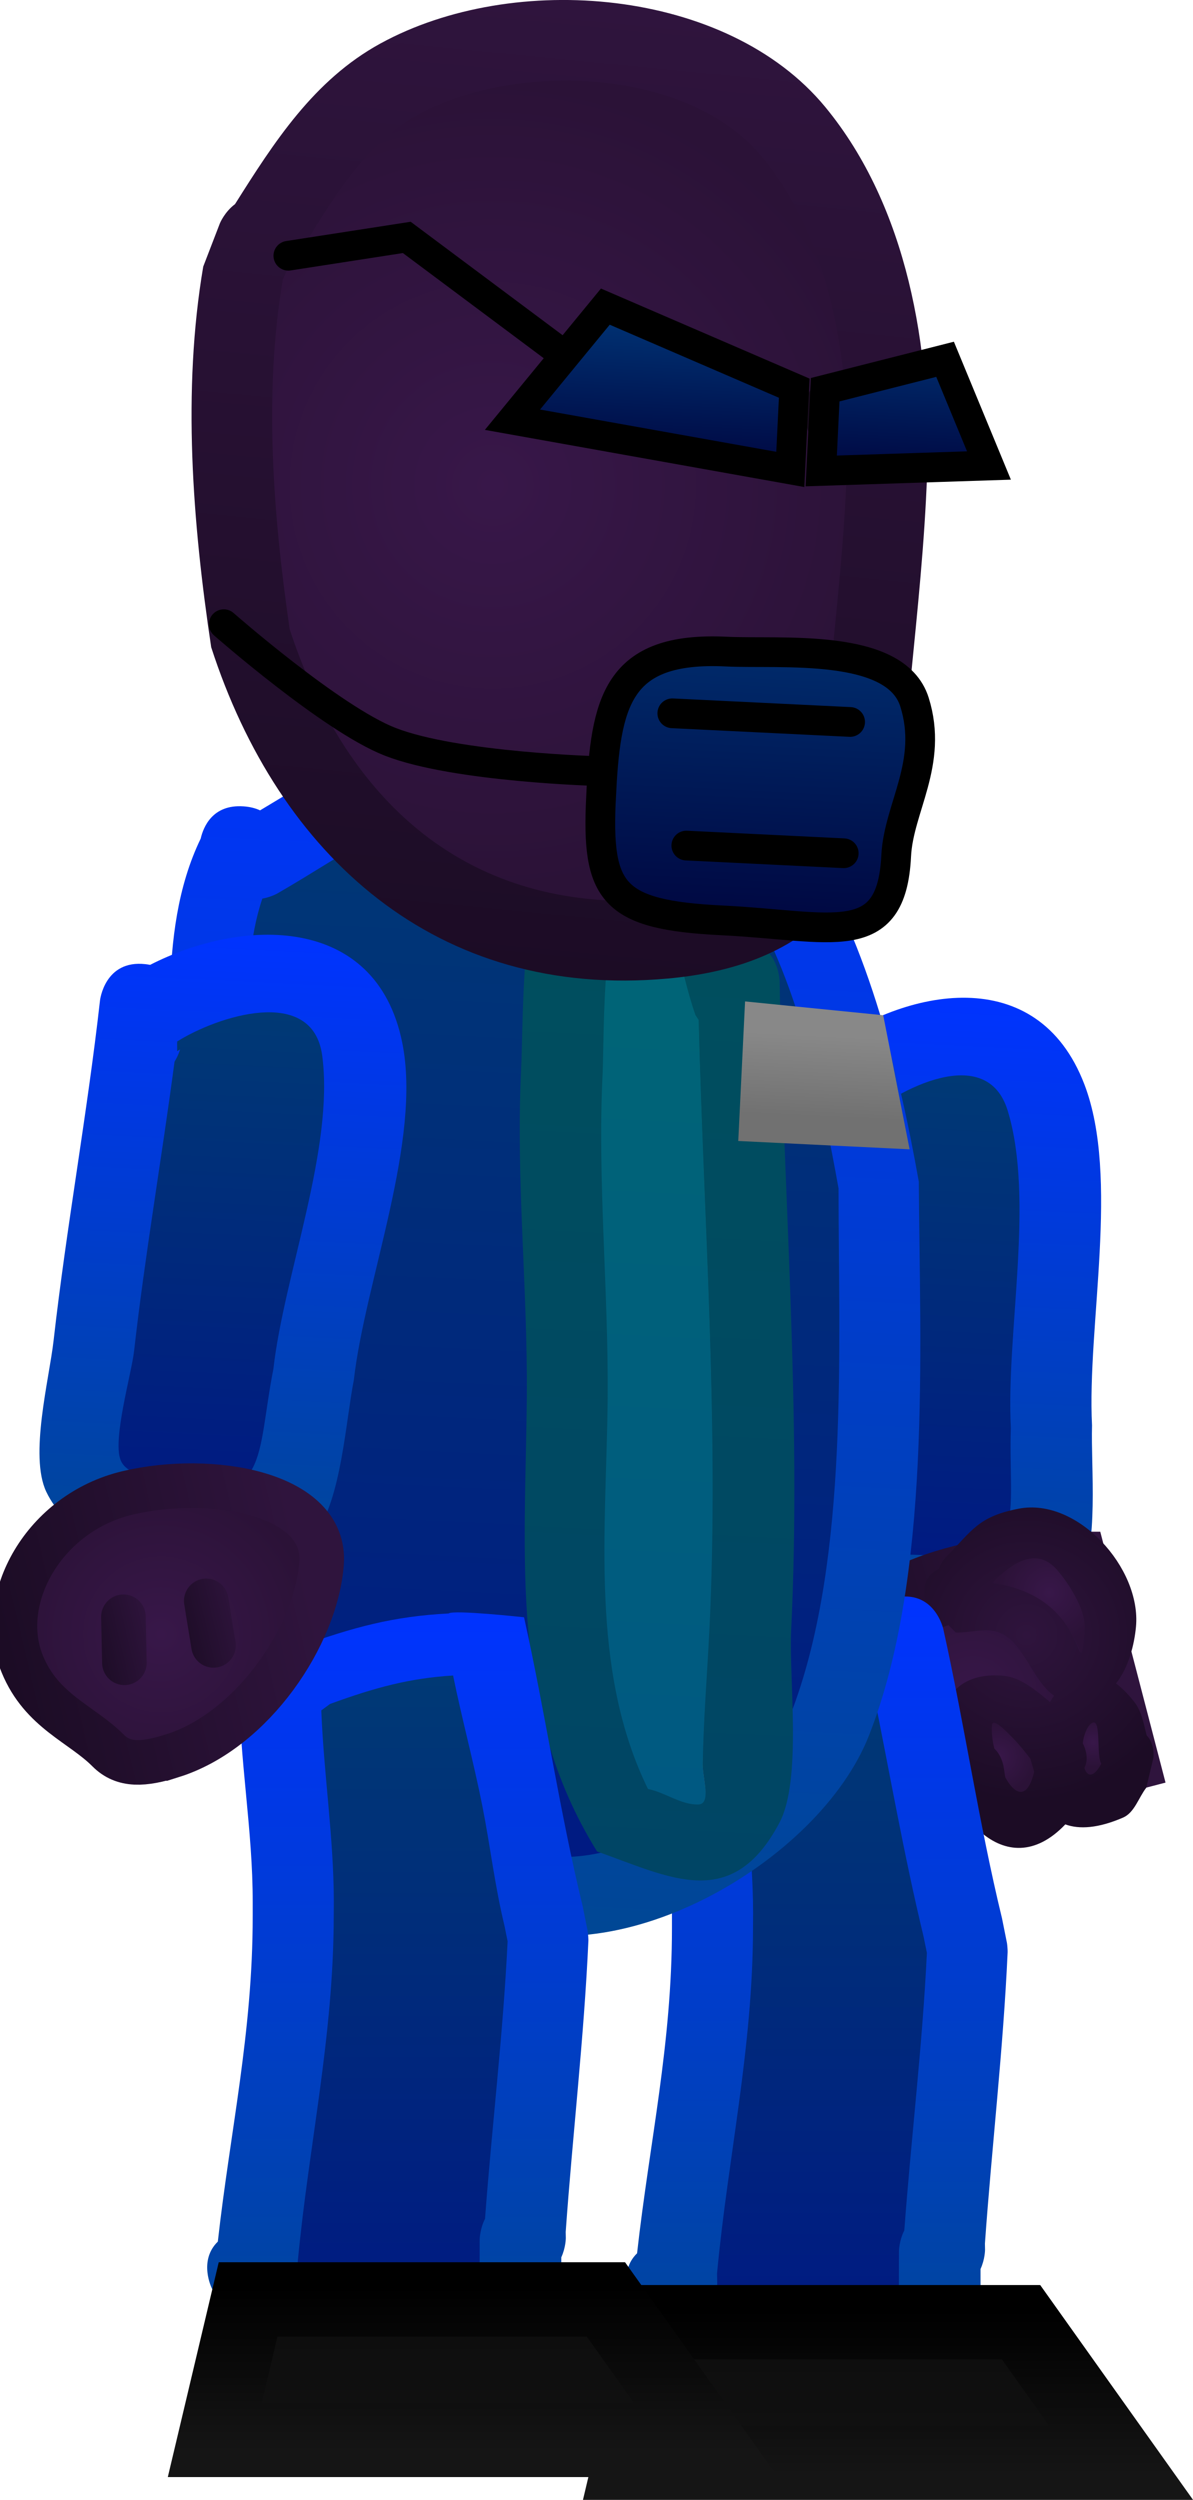 <svg version="1.1" xmlns="http://www.w3.org/2000/svg" xmlns:xlink="http://www.w3.org/1999/xlink" width="40.151" height="84.072" viewBox="0,0,40.151,84.072"><defs><linearGradient x1="331.159" y1="149.433" x2="330.106" y2="171.084" gradientUnits="userSpaceOnUse" id="color-1"><stop offset="0" stop-color="#0033ff"/><stop offset="1" stop-color="#004794"/></linearGradient><linearGradient x1="331.066" y1="152.047" x2="330.279" y2="168.237" gradientUnits="userSpaceOnUse" id="color-2"><stop offset="0" stop-color="#003975"/><stop offset="1" stop-color="#001a82"/></linearGradient><radialGradient cx="331.911" cy="172.887" r="4.269" gradientUnits="userSpaceOnUse" id="color-3"><stop offset="0" stop-color="#381749"/><stop offset="1" stop-color="#2b1237"/></radialGradient><linearGradient x1="336.042" y1="171.812" x2="327.779" y2="173.963" gradientUnits="userSpaceOnUse" id="color-4"><stop offset="0" stop-color="#2f143d"/><stop offset="1" stop-color="#1c0c25"/></linearGradient><radialGradient cx="333.706" cy="170.891" r="5.593" gradientUnits="userSpaceOnUse" id="color-5"><stop offset="0" stop-color="#2f143d"/><stop offset="1" stop-color="#1c0c25"/></radialGradient><radialGradient cx="329.937" cy="175.541" r="1.067" gradientUnits="userSpaceOnUse" id="color-6"><stop offset="0" stop-color="#381749"/><stop offset="1" stop-color="#2b1237"/></radialGradient><radialGradient cx="332.762" cy="174.981" r="1.243" gradientUnits="userSpaceOnUse" id="color-7"><stop offset="0" stop-color="#381749"/><stop offset="1" stop-color="#2b1237"/></radialGradient><radialGradient cx="335.956" cy="174.499" r="0.839" gradientUnits="userSpaceOnUse" id="color-8"><stop offset="0" stop-color="#381749"/><stop offset="1" stop-color="#2b1237"/></radialGradient><radialGradient cx="334.472" cy="169.469" r="1.753" gradientUnits="userSpaceOnUse" id="color-9"><stop offset="0" stop-color="#381749"/><stop offset="1" stop-color="#2b1237"/></radialGradient><linearGradient x1="326.658" y1="169.597" x2="326.658" y2="196.772" gradientUnits="userSpaceOnUse" id="color-10"><stop offset="0" stop-color="#0033ff"/><stop offset="1" stop-color="#004794"/></linearGradient><linearGradient x1="326.82" y1="172.647" x2="326.82" y2="194.176" gradientUnits="userSpaceOnUse" id="color-11"><stop offset="0" stop-color="#003975"/><stop offset="1" stop-color="#001a82"/></linearGradient><linearGradient x1="330.866" y1="193.604" x2="330.866" y2="199.128" gradientUnits="userSpaceOnUse" id="color-12"><stop offset="0" stop-color="#0d0d0d"/><stop offset="1" stop-color="#111111"/></linearGradient><linearGradient x1="330.866" y1="193.604" x2="330.866" y2="199.128" gradientUnits="userSpaceOnUse" id="color-13"><stop offset="0" stop-color="#000000"/><stop offset="1" stop-color="#151515"/></linearGradient><linearGradient x1="318.324" y1="139.433" x2="316.305" y2="180.938" gradientUnits="userSpaceOnUse" id="color-14"><stop offset="0" stop-color="#0033ff"/><stop offset="1" stop-color="#004794"/></linearGradient><linearGradient x1="318.139" y1="142.142" x2="316.381" y2="178.278" gradientUnits="userSpaceOnUse" id="color-15"><stop offset="0" stop-color="#003975"/><stop offset="1" stop-color="#001a82"/></linearGradient><linearGradient x1="322.07" y1="145.206" x2="320.548" y2="176.486" gradientUnits="userSpaceOnUse" id="color-16"><stop offset="0" stop-color="#5ca05c"/><stop offset="1" stop-color="#498049"/></linearGradient><linearGradient x1="322.259" y1="142.525" x2="320.482" y2="179.043" gradientUnits="userSpaceOnUse" id="color-17"><stop offset="0" stop-color="#00505d"/><stop offset="1" stop-color="#004565"/></linearGradient><linearGradient x1="322.07" y1="145.199" x2="320.547" y2="176.494" gradientUnits="userSpaceOnUse" id="color-18"><stop offset="0" stop-color="#006675"/><stop offset="1" stop-color="#005982"/></linearGradient><linearGradient x1="327.642" y1="150.754" x2="327.508" y2="153.512" gradientUnits="userSpaceOnUse" id="color-19"><stop offset="0" stop-color="#ababab"/><stop offset="1" stop-color="#7f7f7f"/></linearGradient><linearGradient x1="327.642" y1="150.754" x2="327.508" y2="153.512" gradientUnits="userSpaceOnUse" id="color-20"><stop offset="0" stop-color="#888888"/><stop offset="1" stop-color="#717171"/></linearGradient><linearGradient x1="312.547" y1="170.132" x2="312.547" y2="196.38" gradientUnits="userSpaceOnUse" id="color-21"><stop offset="0" stop-color="#0033ff"/><stop offset="1" stop-color="#004794"/></linearGradient><linearGradient x1="312.709" y1="172.255" x2="312.709" y2="193.784" gradientUnits="userSpaceOnUse" id="color-22"><stop offset="0" stop-color="#003975"/><stop offset="1" stop-color="#001a82"/></linearGradient><linearGradient x1="316.894" y1="192.838" x2="316.894" y2="198.362" gradientUnits="userSpaceOnUse" id="color-23"><stop offset="0" stop-color="#0d0d0d"/><stop offset="1" stop-color="#111111"/></linearGradient><linearGradient x1="316.894" y1="192.838" x2="316.894" y2="198.362" gradientUnits="userSpaceOnUse" id="color-24"><stop offset="0" stop-color="#000000"/><stop offset="1" stop-color="#151515"/></linearGradient><linearGradient x1="307.216" y1="147.289" x2="306.17" y2="168.798" gradientUnits="userSpaceOnUse" id="color-25"><stop offset="0" stop-color="#0033ff"/><stop offset="1" stop-color="#004794"/></linearGradient><linearGradient x1="307.031" y1="149.889" x2="306.248" y2="165.982" gradientUnits="userSpaceOnUse" id="color-26"><stop offset="0" stop-color="#003975"/><stop offset="1" stop-color="#001a82"/></linearGradient><radialGradient cx="304.58" cy="170.87" r="5.24" gradientUnits="userSpaceOnUse" id="color-27"><stop offset="0" stop-color="#381749"/><stop offset="1" stop-color="#2b1237"/></radialGradient><linearGradient x1="309.68" y1="169.662" x2="299.481" y2="172.079" gradientUnits="userSpaceOnUse" id="color-28"><stop offset="0" stop-color="#2f143d"/><stop offset="1" stop-color="#1c0c25"/></linearGradient><linearGradient x1="307.319" y1="170.234" x2="305.13" y2="170.753" gradientUnits="userSpaceOnUse" id="color-29"><stop offset="0" stop-color="#2f143d"/><stop offset="1" stop-color="#1c0c25"/></linearGradient><linearGradient x1="304.425" y1="170.794" x2="302.236" y2="171.313" gradientUnits="userSpaceOnUse" id="color-30"><stop offset="0" stop-color="#2f143d"/><stop offset="1" stop-color="#1c0c25"/></linearGradient><linearGradient x1="319.487" y1="115.971" x2="316.288" y2="148.579" gradientUnits="userSpaceOnUse" id="color-31"><stop offset="0" stop-color="#2f143d"/><stop offset="1" stop-color="#1c0c25"/></linearGradient><radialGradient cx="315.745" cy="132.223" r="13.685" gradientUnits="userSpaceOnUse" id="color-32"><stop offset="0" stop-color="#381749"/><stop offset="1" stop-color="#2b1237"/></radialGradient><linearGradient x1="323.57" y1="138.036" x2="323.049" y2="143.337" gradientUnits="userSpaceOnUse" id="color-33"><stop offset="0" stop-color="#180c1e"/><stop offset="1" stop-color="#180c1e" stop-opacity="0"/></linearGradient><linearGradient x1="327.093" y1="138.139" x2="326.573" y2="143.441" gradientUnits="userSpaceOnUse" id="color-34"><stop offset="0" stop-color="#180c1e"/><stop offset="1" stop-color="#180c1e" stop-opacity="0"/></linearGradient><linearGradient x1="321.303" y1="126.305" x2="321.052" y2="131.465" gradientUnits="userSpaceOnUse" id="color-35"><stop offset="0" stop-color="#003577"/><stop offset="1" stop-color="#000741"/></linearGradient><linearGradient x1="331.755" y1="126.814" x2="331.504" y2="131.974" gradientUnits="userSpaceOnUse" id="color-36"><stop offset="0" stop-color="#003577"/><stop offset="1" stop-color="#000741"/></linearGradient><linearGradient x1="324.027" y1="135.285" x2="323.464" y2="146.86" gradientUnits="userSpaceOnUse" id="color-37"><stop offset="0" stop-color="#003577"/><stop offset="1" stop-color="#000741"/></linearGradient></defs><g transform="translate(-299.16,-115.907)"><g data-paper-data="{&quot;isPaintingLayer&quot;:true}" fill-rule="nonzero" stroke-linejoin="miter" stroke-miterlimit="10" stroke-dasharray="" stroke-dashoffset="0" style="mix-blend-mode: normal"><g stroke-linecap="butt"><g stroke="none" stroke-width="0.5"><path d="M328.226,154.32c0.108,3.237 0.09,6.478 0.259,9.722c0.04,0.77 -0.241,3.003 0.13,3.67c0.291,0.523 1.143,0.382 1.737,0.451c3.477,0.404 2.704,-1.316 2.799,-4.289c-0.167,-3.16 0.82,-7.567 -0.094,-10.563c-0.706,-2.314 -3.693,-0.714 -4.856,0.324c0.003,0.074 0.006,0.147 0.008,0.221l0.131,0.027c0,0 -0.018,0.198 -0.115,0.436zM326.859,151.194c2.779,-2.06 7.215,-2.952 8.797,1.182c1.198,3.129 0.084,8.111 0.257,11.47c-0.042,1.397 0.239,4.046 -0.43,5.288c-1.436,2.666 -7.452,2.585 -9.165,0.113c-0.767,-1.106 -0.522,-3.74 -0.591,-5.06c-0.201,-3.851 -0.133,-7.7 -0.335,-11.539c0,0 -0.072,-1.379 1.307,-1.451c0.055,-0.003 0.108,-0.003 0.16,-0.002z" fill="url(#color-1)"/><path d="M328.321,153.833l-0.089,0.075c-0.003,-0.074 -0.048,-0.249 -0.051,-0.323c1.163,-1.038 4.188,-2.64 4.894,-0.325c0.914,2.995 -0.061,7.502 0.106,10.662c-0.095,2.973 0.645,4.701 -2.831,4.297c-0.594,-0.069 -1.459,0.07 -1.75,-0.453c-0.371,-0.667 -0.103,-2.906 -0.143,-3.676c-0.169,-3.245 -0.145,-6.582 -0.253,-9.819c0.097,-0.239 0.117,-0.437 0.117,-0.437z" data-paper-data="{&quot;noHover&quot;:false,&quot;origItem&quot;:[&quot;Path&quot;,{&quot;applyMatrix&quot;:true,&quot;segments&quot;:[[[616.01757,324.85208],[0.42222,0.19775],[-5.862,-0.10908]],[[598.41748,324.4053],[5.88139,0],[-1.39497,0]],[[591.77102,324.29391],[1.24103,-0.60726],[-0.97287,0.47604]],[[590.7917,327.39212],[0.18086,-1.06789],[-1.058,6.24707]],[[598.28123,332.85556],[-5.36576,-0.45131],[5.72909,-0.0041]],[[617.38488,333.68111],[-5.50117,1.3696],[4.2505,-1.05822]],[[617.25671,324.87154],[1.76693,2.20033],[-0.1335,-0.00169]],[[616.85624,324.86607],[0.13349,0.00196],[0,0]],[616.79521,325.10061]],&quot;closed&quot;:true}]}" fill="url(#color-2)"/></g><g><path d="M328.293,170.902c1.787,-2.28 6.929,-2.24 6.929,-2.24l1.64,6.3l-8.263,2.151c0,0 -2.093,-3.929 -0.306,-6.21z" fill="url(#color-3)" stroke="url(#color-4)" stroke-width="2.5"/><path d="M330.904,175.597c-0.207,-0.624 -1.522,-1.066 -1.897,-0.518c-0.449,0.656 1.598,2.201 2.279,1.273c-0.094,-0.184 -0.177,-0.377 -0.247,-0.573c-0.089,-0.098 -0.135,-0.182 -0.135,-0.182zM332.957,175.274l0.048,0.371c0.308,0.571 0.702,0.808 0.932,-0.176l-0.133,-0.422c-0.17,-0.22 -0.342,-0.438 -0.537,-0.635c-0.196,-0.199 -0.672,-0.739 -0.701,-0.461c-0.02,0.197 0.017,0.479 0.092,0.775c0.245,0.219 0.299,0.549 0.299,0.549zM327.502,176.368c-0.664,-2.748 1.569,-3.602 3.378,-2.882c0.239,-0.787 0.874,-1.327 2.046,-1.223c0.559,0.05 1.045,0.45 1.479,0.806c0.031,0.026 0.062,0.052 0.092,0.079c0.044,-0.074 0.09,-0.146 0.138,-0.213c-0.74,-0.522 -1.003,-1.771 -1.824,-2.117c-0.456,-0.192 -0.99,0.01 -1.485,-0.009l-0.981,-0.99c0,0 -0.35,-0.783 0.415,-1.148c0.075,-0.226 0.22,-0.378 0.22,-0.378c0.908,-0.923 1.092,-1.38 2.463,-1.648c1.975,-0.385 4.133,1.991 3.949,3.971c-0.056,0.602 -0.247,1.37 -0.672,1.906c0.201,0.151 0.408,0.357 0.618,0.626c0.246,0.315 0.312,0.728 0.414,1.122c0.294,0.302 0.225,0.76 0.225,0.76l-0.239,1c-0.261,0.335 -0.393,0.835 -0.782,1.004c-0.835,0.361 -1.473,0.4 -1.942,0.228c-1.021,1.07 -2.041,0.944 -2.825,0.277c-1.532,1.159 -4.096,1.276 -4.687,-1.17zM336.204,175.197c-0.024,-0.05 -0.034,-0.082 -0.034,-0.082c-0.12,-0.398 0.052,-1.458 -0.283,-1.213c-0.137,0.1 -0.222,0.363 -0.257,0.651c0.093,0.174 0.195,0.472 0.04,0.778c0.085,0.284 0.265,0.361 0.535,-0.134zM332.589,169.154c1.297,0.202 2.323,0.749 2.892,2.262c0.1,0.265 0.149,-0.553 0.151,-0.837c0.005,-0.598 -0.544,-1.432 -0.921,-1.856c-0.716,-0.804 -1.517,-0.184 -2.123,0.43z" fill="url(#color-5)" stroke="none" stroke-width="0.5"/><path d="M331.075,175.78c0.07,0.196 0.149,0.403 0.243,0.587c-0.68,0.928 -2.789,-0.651 -2.34,-1.307c0.375,-0.548 1.755,-0.094 1.961,0.53c0,0 0.046,0.092 0.136,0.189z" data-paper-data="{&quot;noHover&quot;:false,&quot;origItem&quot;:[&quot;Path&quot;,{&quot;applyMatrix&quot;:true,&quot;segments&quot;:[[[713.45739,344.01345],[0,0],[-1.18729,0.07749]],[[711.6847,347.09997],[-0.78859,-0.90597],[0.94514,1.08581]],[[714.95349,343.68807],[1.31533,1.61513],[-0.36571,0.08035]],[[713.8376,343.85931],[0.37577,-0.0336],[-0.21177,0.11203]]],&quot;closed&quot;:true}]}" fill="url(#color-6)" stroke="none" stroke-width="0.5"/><path d="M332.625,174.713c-0.075,-0.296 -0.099,-0.594 -0.079,-0.791c0.028,-0.278 0.525,0.256 0.721,0.455c0.195,0.198 0.402,0.456 0.571,0.676l0.127,0.438c-0.23,0.984 -0.665,0.759 -0.972,0.188l-0.06,-0.378c0,0 -0.063,-0.367 -0.308,-0.587z" data-paper-data="{&quot;noHover&quot;:false,&quot;origItem&quot;:[&quot;Path&quot;,{&quot;applyMatrix&quot;:true,&quot;segments&quot;:[[713.82736,340.26916],[[714.49854,340.35442],[0,0],[1.14027,-0.27893]],[[714.61501,338.64132],[1.61915,0.85151],[0,0]],[[713.81479,338.68239],[0,0],[-0.463,0.19701]],[[712.45674,339.33334],[0.43528,-0.2507],[-0.43855,0.25258]],[[711.32956,340.35047],[-0.47431,-0.17649],[0.33621,0.1251]],[[712.7295,340.54308],[-0.55295,-0.00423],[0.49603,-0.32863]]],&quot;closed&quot;:true}]}" fill="url(#color-7)" stroke="none" stroke-width="0.5"/><path d="M335.657,175.364c0.155,-0.306 0.035,-0.656 -0.057,-0.83c0.035,-0.287 0.15,-0.566 0.286,-0.667c0.335,-0.245 0.184,0.879 0.304,1.277c0,0 0.01,0.033 0.033,0.082c-0.27,0.494 -0.481,0.422 -0.566,0.138z" data-paper-data="{&quot;noHover&quot;:false,&quot;origItem&quot;:[&quot;Path&quot;,{&quot;applyMatrix&quot;:true,&quot;segments&quot;:[[[715.17227,334.54677],[0.74271,0.69867],[-0.09765,0.01859]],[[715.01337,334.56944],[0,0],[-0.75102,0.02862]],[[712.75938,334.51273],[-0.27742,-0.69849],[0.1134,0.28552]],[[713.78191,335.2593],[-0.48756,-0.19192],[0.34728,-0.08294]],[[715.16273,335.54445],[-0.46486,-0.41063],[0.53654,-0.01982]]],&quot;closed&quot;:true}]}" fill="url(#color-8)" stroke="none" stroke-width="0.5"/><path d="M334.725,168.691c0.377,0.423 0.945,1.302 0.941,1.9c-0.002,0.283 -0.06,1.115 -0.16,0.85c-0.569,-1.513 -1.651,-2.103 -2.947,-2.304c0.605,-0.615 1.45,-1.249 2.167,-0.446z" data-paper-data="{&quot;noHover&quot;:false,&quot;origItem&quot;:[&quot;Path&quot;,{&quot;applyMatrix&quot;:true,&quot;segments&quot;:[[[702.93741,338.12353],[-0.80111,-1.3408],[0.9444,-2.1794]],[[708.21863,334.08789],[-2.91026,0.30733],[0.51019,-0.05388]],[[706.82186,333.44151],[0.49549,0.133],[-1.04577,-0.28072]],[[703.15134,334.20874],[0.91368,-0.46802],[-1.73453,0.8885]]],&quot;closed&quot;:true}]}" fill="url(#color-9)" stroke="none" stroke-width="0.5"/></g></g><g stroke-linecap="butt"><g data-paper-data="{&quot;index&quot;:null}" stroke="none" stroke-width="0.5"><path d="M320.766,193.975l-0.369,-0.724c0,0 -0.458,-0.917 0.204,-1.565c0.419,-3.743 1.174,-7.018 1.174,-10.941c0,0 0,-1.381 1.381,-1.381c1.381,0 1.381,1.381 1.381,1.381c0,0 0,1.381 -1.381,1.381c-1.381,0 -1.381,-1.381 -1.381,-1.381v-0.457c0.006,-2.452 -0.456,-4.851 -0.457,-7.316c0,0 0,-1.317 1.286,-1.379l0.843,-0.529c1.853,-0.672 3.33,-1.03 5.172,-1.125c0.155,-0.13 0.362,-0.236 0.64,-0.297c1.348,-0.3 1.648,1.049 1.648,1.049c0.719,3.233 1.195,6.516 1.976,9.73l0.164,0.816c0,0 0.013,0.064 0.019,0.166c0.009,0.102 0.006,0.167 0.006,0.167c-0.149,3.282 -0.531,6.518 -0.764,9.791l0.004,0.206c0,0 0,0.318 -0.152,0.648c0,0.444 0,0.889 0,1.333v1.33c0.022,0.469 -0.135,0.784 -0.345,0.995c-0.193,0.227 -0.494,0.409 -0.962,0.426c-4.054,0.343 -7.562,1.627 -10.086,-2.324zM329.397,191.566c0,0 0,-0.352 0.178,-0.7c0.23,-3.093 0.582,-6.154 0.731,-9.256l-0.107,-0.541c-0.668,-2.765 -1.119,-5.577 -1.687,-8.367c-1.456,0.09 -2.593,0.399 -4.12,0.956l-0.292,0.217c0.085,2.15 0.434,4.255 0.439,6.411v0.457c0,4.095 -0.857,7.635 -1.226,11.569l0.007,0.32c0,0 -0,0.067 -0.015,0.17c1.413,1.925 3.772,1.286 6.093,0.905c0,-0.807 0,-1.736 0,-2.143z" fill="url(#color-10)"/><path d="M329.411,193.762c-2.321,0.38 -4.713,1.018 -6.126,-0.907c0.015,-0.104 0.014,-0.171 0.014,-0.171l-0.007,-0.32c0.369,-3.934 1.211,-7.568 1.211,-11.663l0.003,-0.46c-0.005,-2.156 -0.337,-4.27 -0.422,-6.42l0.294,-0.217c1.526,-0.557 2.686,-0.868 4.142,-0.957c0.568,2.79 1.056,5.625 1.724,8.39l0.111,0.547c-0.148,3.102 -0.531,6.24 -0.76,9.333c-0.178,0.349 -0.18,0.701 -0.18,0.701c0,0.407 -0.003,1.337 -0.003,2.144z" data-paper-data="{&quot;noHover&quot;:false,&quot;origItem&quot;:[&quot;Path&quot;,{&quot;applyMatrix&quot;:true,&quot;segments&quot;:[[[329.34589,196.45675],[0,0.36854],[0,0]],[[329.50667,195.82278],[-0.16078,0.31546],[0.20811,-2.79922]],[[330.16794,187.44507],[-0.13425,2.80784],[0,0]],[[330.07085,186.95568],[0,0],[-0.60488,-2.50272]],[[328.54369,179.3825],[0.51447,2.5252],[-1.31764,0.08123]],[[324.81473,180.24814],[1.38162,-0.50411],[0,0]],[[324.55041,180.44449],[0,0],[0.07662,1.9458]],[[324.94774,186.24748],[-0.00418,-1.95127],[0,0]],[[324.94774,186.66137],[0,0],[0,3.7065]],[[323.83783,197.13298],[0.33393,-3.56105],[0,0]],[323.84403,197.42249],[[323.83081,197.57676],[0.01322,-0.09403],[1.27911,1.74231]],[[329.34589,198.39616],[-2.10106,0.34423],[0,-0.73049]]],&quot;closed&quot;:true}]}" fill="url(#color-11)"/></g><path d="M320.361,198.729l1.121,-4.725h12.042l3.364,4.725z" fill="url(#color-12)" stroke="url(#color-13)" stroke-width="2.5"/></g><g stroke-linecap="butt"><path d="M305.915,144.107c0.087,-0.379 0.394,-1.154 1.439,-1.082c0.223,0.015 0.407,0.064 0.559,0.135c2.363,-1.407 4.822,-3.039 7.542,-3.524c10.198,-1.817 13.248,8.234 14.628,16.012c0.034,5.692 0.43,13.28 -1.681,18.634c-1.682,4.267 -8.617,8.274 -13.106,6.145c-1.014,-0.481 -2.435,-1.9 -3.306,-2.718c-3.632,-3.038 -6.31,-7.242 -7.394,-11.951c-0.756,-3.282 0.199,-7.475 0.32,-10.842c0.128,-3.557 -0.56,-7.582 0.999,-10.808zM308.02,146.174c-0.888,2.61 -0.248,6.193 -0.344,8.843c-0.11,3.06 -1.101,7.158 -0.387,10.126c1.008,4.195 3.3,7.791 6.534,10.499c0.535,0.503 1.996,1.938 2.633,2.278c2.905,1.547 8.36,-1.903 9.372,-4.64c1.879,-5.077 1.503,-12.024 1.504,-17.384c-1.096,-6.085 -3.063,-15.035 -11.376,-13.544c-2.671,0.479 -5.138,2.337 -7.434,3.651c0,0 -0.209,0.119 -0.502,0.172z" data-paper-data="{&quot;index&quot;:null}" fill="url(#color-14)" stroke="none" stroke-width="0.5"/><path d="M308.493,145.955c2.296,-1.314 4.788,-3.18 7.459,-3.659c8.313,-1.491 10.334,7.493 11.43,13.578c-0.001,5.36 0.354,12.374 -1.524,17.452c-1.013,2.737 -6.5,6.196 -9.405,4.649c-0.638,-0.34 -2.108,-1.776 -2.643,-2.279c-3.233,-2.708 -5.563,-6.334 -6.571,-10.529c-0.713,-2.968 0.278,-7.117 0.388,-10.177c0.095,-2.649 -0.526,-6.252 0.362,-8.862c0.293,-0.052 0.503,-0.172 0.503,-0.172z" data-paper-data="{&quot;noHover&quot;:false,&quot;origItem&quot;:[&quot;Path&quot;,{&quot;applyMatrix&quot;:true,&quot;segments&quot;:[[[676.95363,327.53763],[0.52277,-0.13029],[-1.28111,4.82322]],[[677.42355,343.54993],[-0.15471,-4.79615],[0.17873,5.54086]],[[677.97299,361.88541],[-1.65452,-5.27281],[2.33812,7.45136]],[[691.0677,380.04187],[-6.17325,-4.49245],[1.0278,0.84204]],[[696.10429,383.8304],[-1.19344,-0.53461],[5.43667,2.43539]],[[712.45871,374.29465],[-1.49146,5.06858],[2.76649,-9.40165]],[[713.03049,342.71279],[0.65934,9.6801],[-2.73024,-10.85366]],[[690.81498,319.65452],[14.83008,-3.71801],[-4.76467,1.19454]],[[677.83852,327.16594],[3.98524,-2.65696],[0,0]]],&quot;closed&quot;:true}],&quot;index&quot;:null}" fill="url(#color-15)" stroke="none" stroke-width="0.5"/><path d="M323.037,170.653c-0.074,1.522 -0.201,3.051 -0.226,4.574c-0.008,0.456 0.304,1.349 -0.152,1.359c-0.587,0.013 -1.112,-0.409 -1.689,-0.52c-1.979,-4.03 -1.392,-8.762 -1.354,-13.126c0.032,-3.6 -0.35,-7.32 -0.173,-10.907c0.061,-1.242 -0.064,-6.404 1.21,-6.895c1.146,1.094 1.37,3.411 1.915,4.922l0.103,0.154c0.172,6.756 0.693,13.711 0.366,20.439z" data-paper-data="{&quot;noHover&quot;:false,&quot;origItem&quot;:[&quot;Path&quot;,{&quot;applyMatrix&quot;:true,&quot;segments&quot;:[[[695.28471,336.78703],[0.90515,12.20038],[0,0]],[[695.08577,336.5182],[0,0],[-1.1183,-2.68565]],[[691.20635,327.78622],[2.16851,1.87744],[-2.26047,0.99958]],[[689.64076,340.3558],[0.0015,-2.25151],[-0.00433,6.50217]],[[690.94745,359.88474],[-0.25953,-6.51127],[0.31463,7.89377]],[[694.48771,383.47986],[-3.93349,-7.11322],[1.0523,0.14957]],[[697.57617,384.27276],[-1.06024,0.07479],[0.82282,-0.05804]],[[697.72931,381.8029],[0.02636,0.82445],[-0.08813,-2.75645]],[[697.72931,373.51348],[0,2.75805],[0,-12.1937]]],&quot;closed&quot;:true}],&quot;index&quot;:null}" fill="url(#color-16)" stroke="none" stroke-width="0.5"/><path d="M324.645,147.67c0.736,0.332 0.753,1.235 0.753,1.235c0.129,7.243 0.74,14.601 0.389,21.827c-0.079,1.632 0.369,5.031 -0.393,6.471c-1.597,3.02 -3.679,1.84 -6.139,0.97c-2.969,-4.772 -2.411,-9.883 -2.365,-15.297c0.031,-3.64 -0.368,-7.296 -0.194,-10.925c0.096,-1.991 -0.059,-7.175 1.634,-8.585c0.75,-0.625 1.858,-0.598 2.787,-0.897c2.349,1.693 2.815,3.051 3.528,5.2zM322.665,150.268l-0.103,-0.154c-0.545,-1.512 -0.76,-3.828 -1.906,-4.922c-1.274,0.491 -1.14,5.651 -1.201,6.893c-0.177,3.588 0.228,7.211 0.197,10.81c-0.038,4.364 -0.659,9.083 1.32,13.114c0.577,0.111 1.096,0.533 1.683,0.52c0.456,-0.01 0.143,-0.903 0.151,-1.359c0.025,-1.523 0.148,-3.052 0.223,-4.574c0.327,-6.728 -0.191,-13.574 -0.363,-20.33z" data-paper-data="{&quot;index&quot;:null}" fill="url(#color-17)" stroke="none" stroke-width="0.5"/><path d="M323.038,170.66c-0.074,1.522 -0.202,3.051 -0.227,4.574c-0.008,0.456 0.304,1.349 -0.152,1.359c-0.587,0.013 -1.113,-0.409 -1.69,-0.52c-1.979,-4.03 -1.396,-8.764 -1.358,-13.128c0.032,-3.6 -0.347,-7.333 -0.17,-10.921c0.061,-1.242 -0.062,-6.404 1.212,-6.895c1.146,1.094 1.371,3.411 1.916,4.922l0.103,0.154c0.172,6.756 0.693,13.726 0.366,20.454z" data-paper-data="{&quot;noHover&quot;:false,&quot;origItem&quot;:[&quot;Path&quot;,{&quot;applyMatrix&quot;:true,&quot;segments&quot;:[[[645.27911,303.76847],[0.96165,12.96171],[0,0]],[[645.06775,303.48285],[0,0],[-1.18809,-2.85326]],[[640.94624,294.20597],[2.30382,1.9946],[-2.40154,1.06196]],[[639.28294,307.55993],[0.00159,-2.39202],[-0.00459,6.90792]],[[640.67118,328.30755],[-0.27574,-6.91759],[0.33425,8.38638]],[[644.43237,353.3751],[-4.17897,-7.55711],[1.11797,0.15889]],[[647.71356,354.21748],[-1.1264,0.07947],[0.87417,-0.06166]],[[647.87626,351.59349],[0.028,0.87591],[-0.09362,-2.92845]],[[647.87626,342.78678],[0,2.93017],[0,-12.95463]]],&quot;closed&quot;:true,&quot;fillColor&quot;:[0,0,0,1]}]}" fill="url(#color-18)" stroke="none" stroke-width="0.5"/><path d="M325.316,153.091l0.104,-2.131l2.418,0.242l0.4,2.031z" data-paper-data="{&quot;index&quot;:null}" fill="url(#color-19)" stroke="url(#color-20)" stroke-width="2.5"/></g><g stroke-linecap="butt"><g data-paper-data="{&quot;index&quot;:null}" stroke="none" stroke-width="0.5"><path d="M306.656,193.582l-0.369,-0.724c0,0 -0.458,-0.917 0.204,-1.565c0.419,-3.743 1.174,-7.018 1.174,-10.941c0,0 0,-1.381 1.381,-1.381c1.381,0 1.381,1.381 1.381,1.381c0,0 0,1.381 -1.381,1.381c-1.381,0 -1.381,-1.381 -1.381,-1.381v-0.457c0.006,-2.452 -0.456,-4.851 -0.457,-7.316l2.004,-1.285c1.853,-0.672 3.205,-1.03 5.048,-1.125c0.155,-0.13 2.537,0.128 2.537,0.128c0.719,3.233 1.195,6.516 1.976,9.73l0.164,0.816c0,0 0.013,0.064 0.019,0.166c0.009,0.102 0.007,0.167 0.007,0.167c-0.149,3.282 -0.531,6.518 -0.764,9.791l0.004,0.206c0,0 0,0.318 -0.152,0.648c0,0.444 0,0.889 0,1.333v1.33c0.022,0.469 -0.135,0.784 -0.345,0.995c-0.193,0.227 -0.494,0.409 -0.962,0.426c-4.054,0.343 -7.562,1.627 -10.086,-2.324zM315.286,191.173c0,0 0,-0.352 0.178,-0.7c0.23,-3.093 0.582,-6.154 0.731,-9.256l-0.107,-0.541c-0.668,-2.765 -1.119,-5.577 -1.687,-8.367c-1.456,0.09 -2.593,0.399 -4.12,0.956l-0.292,0.217c0.085,2.15 0.434,4.255 0.439,6.411v0.457c0,4.095 -0.857,7.635 -1.226,11.569l0.007,0.32c0,0 0,0.067 -0.015,0.17c1.413,1.925 3.772,1.286 6.093,0.905c0,-0.807 0,-1.736 0,-2.143z" fill="url(#color-21)"/><path d="M315.3,193.37c-2.321,0.38 -4.713,1.018 -6.126,-0.907c0.015,-0.104 0.014,-0.171 0.014,-0.171l-0.007,-0.32c0.369,-3.934 1.211,-7.568 1.211,-11.663l0.003,-0.46c-0.005,-2.156 -0.337,-4.27 -0.422,-6.42l0.294,-0.217c1.526,-0.557 2.686,-0.868 4.142,-0.957c0.297,1.458 0.696,2.928 0.986,4.394c0.265,1.34 0.418,2.676 0.738,3.997l0.111,0.547c-0.148,3.102 -0.531,6.24 -0.76,9.333c-0.178,0.349 -0.18,0.701 -0.18,0.701c0,0.407 -0.003,1.337 -0.003,2.144z" data-paper-data="{&quot;noHover&quot;:false,&quot;origItem&quot;:[&quot;Path&quot;,{&quot;applyMatrix&quot;:true,&quot;segments&quot;:[[[656.20845,399.25981],[0,0.73707],[0,0]],[[656.53001,397.99186],[-0.32156,0.63093],[0.41621,-5.59843]],[[657.85254,381.23645],[-0.26849,5.61568],[0,0]],[[657.65836,380.25767],[0,0],[-1.20977,-5.00543]],[[654.60405,365.11129],[1.02893,5.0504],[-2.63528,0.16247]],[[647.14612,366.84258],[2.76323,-1.00821],[0,0]],[[646.61747,367.23529],[0,0],[0.15324,3.89159]],[[647.41214,378.84126],[-0.00836,-3.90254],[0,0]],[[647.41214,379.66904],[0,0],[0,7.413]],[[645.19232,400.61227],[0.66787,-7.12211],[0,0]],[645.20473,401.19129],[[645.17828,401.49982],[0.02645,-0.18806],[2.55822,3.48462]],[[656.20845,403.13861],[-4.20212,0.68846],[0,-1.46098]]],&quot;closed&quot;:true}]}" fill="url(#color-22)"/></g><path d="M306.389,197.962l1.121,-4.725h12.042l3.364,4.725z" fill="url(#color-23)" stroke="url(#color-24)" stroke-width="2.5"/></g><g><g stroke="none" stroke-width="0.5" stroke-linecap="butt"><path d="M305.048,151.665c-0.424,3.211 -0.973,6.405 -1.339,9.633c-0.087,0.766 -0.73,2.922 -0.474,3.641c0.201,0.564 1.065,0.564 1.64,0.73c3.363,0.969 2.883,-0.854 3.464,-3.772c0.354,-3.145 2.05,-7.33 1.64,-10.435c-0.317,-2.399 -3.526,-1.31 -4.844,-0.477c-0.009,0.073 -0.018,0.146 -0.028,0.219l0.125,0.048c0,0 -0.05,0.192 -0.185,0.411zM304.212,148.356c3.079,-1.577 7.601,-1.729 8.484,2.608c0.669,3.283 -1.247,8.015 -1.628,11.357c-0.271,1.371 -0.428,4.031 -1.291,5.146c-1.854,2.395 -7.775,1.328 -9.06,-1.392c-0.575,-1.217 0.098,-3.775 0.247,-5.088c0.434,-3.832 1.132,-7.618 1.562,-11.438c0,0 0.155,-1.372 1.528,-1.217c0.055,0.006 0.108,0.014 0.158,0.024z" fill="url(#color-25)"/><path d="M305.221,151.199l-0.1,0.06c0.009,-0.073 -0.006,-0.254 0.003,-0.327c1.318,-0.833 4.564,-1.917 4.881,0.482c0.41,3.105 -1.29,7.39 -1.644,10.535c-0.581,2.917 -0.135,4.743 -3.498,3.774c-0.575,-0.166 -1.451,-0.171 -1.652,-0.734c-0.256,-0.719 0.375,-2.884 0.462,-3.649c0.365,-3.228 0.937,-6.517 1.361,-9.728c0.135,-0.219 0.187,-0.412 0.187,-0.412z" data-paper-data="{&quot;noHover&quot;:false,&quot;origItem&quot;:[&quot;Path&quot;,{&quot;applyMatrix&quot;:true,&quot;segments&quot;:[[[616.01757,324.85208],[0.42222,0.19775],[-5.862,-0.10908]],[[598.41748,324.4053],[5.88139,0],[-1.39497,0]],[[591.77102,324.29391],[1.24103,-0.60726],[-0.97287,0.47604]],[[590.7917,327.39212],[0.18086,-1.06789],[-1.058,6.24707]],[[598.28123,332.85556],[-5.36576,-0.45131],[5.72909,-0.0041]],[[617.38488,333.68111],[-5.50117,1.3696],[4.2505,-1.05822]],[[617.25671,324.87154],[1.76693,2.20033],[-0.1335,-0.00169]],[[616.85624,324.86607],[0.13349,0.00196],[0,0]],[616.79521,325.10061]],&quot;closed&quot;:true}]}" fill="url(#color-26)"/></g><g stroke-width="1.5"><path d="M304.963,174.953c-0.97,0.306 -1.646,0.345 -2.162,-0.173c-0.903,-0.906 -2.239,-1.321 -2.891,-2.909c-0.895,-2.181 0.726,-5.09 3.543,-5.757c2.816,-0.667 6.698,0.009 6.53,2.36c-0.173,2.41 -2.301,5.623 -5.019,6.48z" fill="url(#color-27)" stroke="url(#color-28)" stroke-linecap="butt"/><path d="M306.102,169.745l0.244,1.497" fill="none" stroke="url(#color-29)" stroke-linecap="round"/><path d="M303.347,171.827l-0.033,-1.547" fill="none" stroke="url(#color-30)" stroke-linecap="round"/></g></g><g><g stroke="none" stroke-width="0.5" stroke-linecap="butt"><path d="M308.724,125.337c-0.651,3.802 -0.321,7.893 0.234,11.706c1.699,5.186 5.196,8.966 11.007,9.104c1.817,0.043 3.912,-0.19 5.226,-1.623c1.282,-1.397 1.591,-3.522 1.915,-5.33l-0.037,-0.774c0.217,-2.217 0.455,-4.416 0.533,-6.642c0.134,-3.542 -0.476,-7.67 -2.802,-10.52c-2.466,-3.021 -8.226,-3.256 -11.555,-1.44c-1.843,1.006 -2.91,2.943 -3.973,4.642c0,0 -0.108,0.172 -0.307,0.342zM329.851,139.534c-0.448,2.436 -0.925,4.996 -2.662,6.896c-1.452,1.588 -3.51,2.201 -5.556,2.386c-7.785,0.706 -13.096,-4.134 -15.365,-11.142c-0.628,-4.176 -0.977,-8.634 -0.268,-12.802l0.561,-1.456c0,0 0.157,-0.382 0.508,-0.643c1.314,-2.082 2.65,-4.173 4.889,-5.4c4.496,-2.465 11.676,-1.867 14.975,2.131c2.779,3.368 3.568,8.153 3.428,12.371c-0.082,2.284 -0.322,4.54 -0.545,6.814l0.053,0.504c0,0 0.004,0.066 -0.003,0.171c-0.004,0.105 -0.016,0.17 -0.016,0.17z" data-paper-data="{&quot;index&quot;:null}" fill="url(#color-31)"/><path d="M308.923,124.765c0.199,-0.17 0.308,-0.344 0.308,-0.344c1.063,-1.698 2.151,-3.651 3.995,-4.656c3.328,-1.816 9.138,-1.576 11.603,1.445c2.326,2.849 2.962,7.022 2.828,10.564c-0.078,2.226 -0.325,4.459 -0.542,6.675l0.035,0.777c-0.324,1.808 -0.649,3.947 -1.931,5.345c-1.314,1.433 -3.429,1.673 -5.246,1.63c-5.811,-0.138 -9.365,-3.947 -11.064,-9.133c-0.555,-3.812 -0.88,-7.963 -0.229,-11.765z" data-paper-data="{&quot;noHover&quot;:false,&quot;origItem&quot;:[&quot;Path&quot;,{&quot;applyMatrix&quot;:true,&quot;segments&quot;:[[[671.09228,293.63325],[0,0],[-0.50118,6.96414]],[[673.5825,314.68052],[-1.67396,-6.76963],[3.97672,9.04261]],[[695.02141,329.13737],[-10.49315,0.77816],[3.28185,-0.24338]],[[704.15028,325.29034],[-2.11482,2.81329],[2.06259,-2.74382]],[[706.65855,315.34875],[-0.26422,3.31542],[0,0]],[[706.45502,313.96054],[0,0],[0,-4.03171]],[[706.24174,301.9005],[0.25297,4.02447],[-0.38383,-6.40502]],[[699.33412,283.4432],[4.6941,4.72241],[-4.97613,-5.00614]],[[678.26275,282.89097],[5.67532,-3.85953],[-3.14292,2.13736]],[[671.92541,291.95545],[1.61496,-3.24753],[0,0]],[[671.43327,292.62555],[0.3281,-0.342],[0,0]]],&quot;closed&quot;:true}],&quot;index&quot;:null}" fill="url(#color-32)"/><path d="M323.64,129.746c-0.464,1.301 -1.765,0.837 -1.765,0.837l-0.139,-0.093c-0.48,-0.047 -0.959,-0.094 -1.439,-0.141c0,0 -1.374,-0.135 -1.24,-1.509c0.135,-1.374 1.509,-1.24 1.509,-1.24c0.48,0.047 0.959,0.094 1.439,0.141l0.797,0.241c0,0 1.301,0.464 0.837,1.765z" data-paper-data="{&quot;index&quot;:null}" fill="#180c1e"/><path d="M323.14,143.346c-1.267,-0.124 -1.143,-1.391 -1.143,-1.391l0.121,-1.211c-0.013,-0.471 -0.027,-0.942 -0.04,-1.413c0,0 -0.034,-1.273 1.239,-1.306c1.273,-0.034 1.306,1.239 1.306,1.239c0.013,0.524 0.026,1.048 0.039,1.571l-0.132,1.369c0,0 -0.124,1.267 -1.391,1.143z" data-paper-data="{&quot;index&quot;:null}" fill="url(#color-33)"/><path d="M326.663,143.45c-1.267,-0.124 -1.143,-1.391 -1.143,-1.391l0.121,-1.211c-0.013,-0.471 -0.027,-0.942 -0.04,-1.413c0,0 -0.034,-1.273 1.239,-1.306c1.273,-0.034 1.306,1.239 1.306,1.239c0.013,0.524 0.026,1.048 0.039,1.571l-0.132,1.369c0,0 -0.124,1.267 -1.391,1.143z" data-paper-data="{&quot;index&quot;:null}" fill="url(#color-34)"/><path d="M326.251,130.002c-0.203,-1.366 1.164,-1.569 1.164,-1.569l0.829,-0.081c0.48,0.047 0.959,0.094 1.439,0.141c0,0 1.374,0.135 1.24,1.509c-0.135,1.374 -1.509,1.24 -1.509,1.24c-0.48,-0.047 -0.959,-0.094 -1.439,-0.141l-0.154,0.065c0,0 -1.366,0.203 -1.569,-1.164z" data-paper-data="{&quot;index&quot;:null}" fill="#180c1e"/></g><path d="M319.533,126.219l6.358,2.743l-0.133,2.732l-9.351,-1.672z" fill="url(#color-35)" stroke="#000000" stroke-width="1" stroke-linecap="round"/><path d="M308.865,124.508l3.985,-0.617l5.089,3.797" fill="none" stroke="#000000" stroke-width="1" stroke-linecap="round"/><path d="M332.444,131.562l-5.645,0.183l0.133,-2.732l4.035,-1.023z" data-paper-data="{&quot;index&quot;:null}" fill="url(#color-36)" stroke="#000000" stroke-width="1" stroke-linecap="round"/><path d="M319.388,142.729c0.156,-3.196 0.51,-5.088 4.221,-4.908c1.835,0.089 5.696,-0.313 6.328,1.696c0.646,2.053 -0.536,3.555 -0.615,5.17c-0.156,3.196 -2.147,2.354 -5.858,2.173c-3.711,-0.181 -4.232,-0.935 -4.076,-4.131z" fill="url(#color-37)" stroke="#000000" stroke-width="1" stroke-linecap="butt"/><path d="M321.787,139.896l5.984,0.291" fill="none" stroke="#000000" stroke-width="1" stroke-linecap="round"/><path d="M322.259,144.344l5.297,0.258" fill="none" stroke="#000000" stroke-width="1" stroke-linecap="round"/><path d="M319.333,141.841c0,0 -4.831,-0.123 -7.046,-0.989c-1.97,-0.77 -5.595,-3.953 -5.595,-3.953" fill="none" stroke="#000000" stroke-width="1" stroke-linecap="round"/></g></g></g></svg><!--rotationCenter:20.839666097396673:64.09317732299174-->